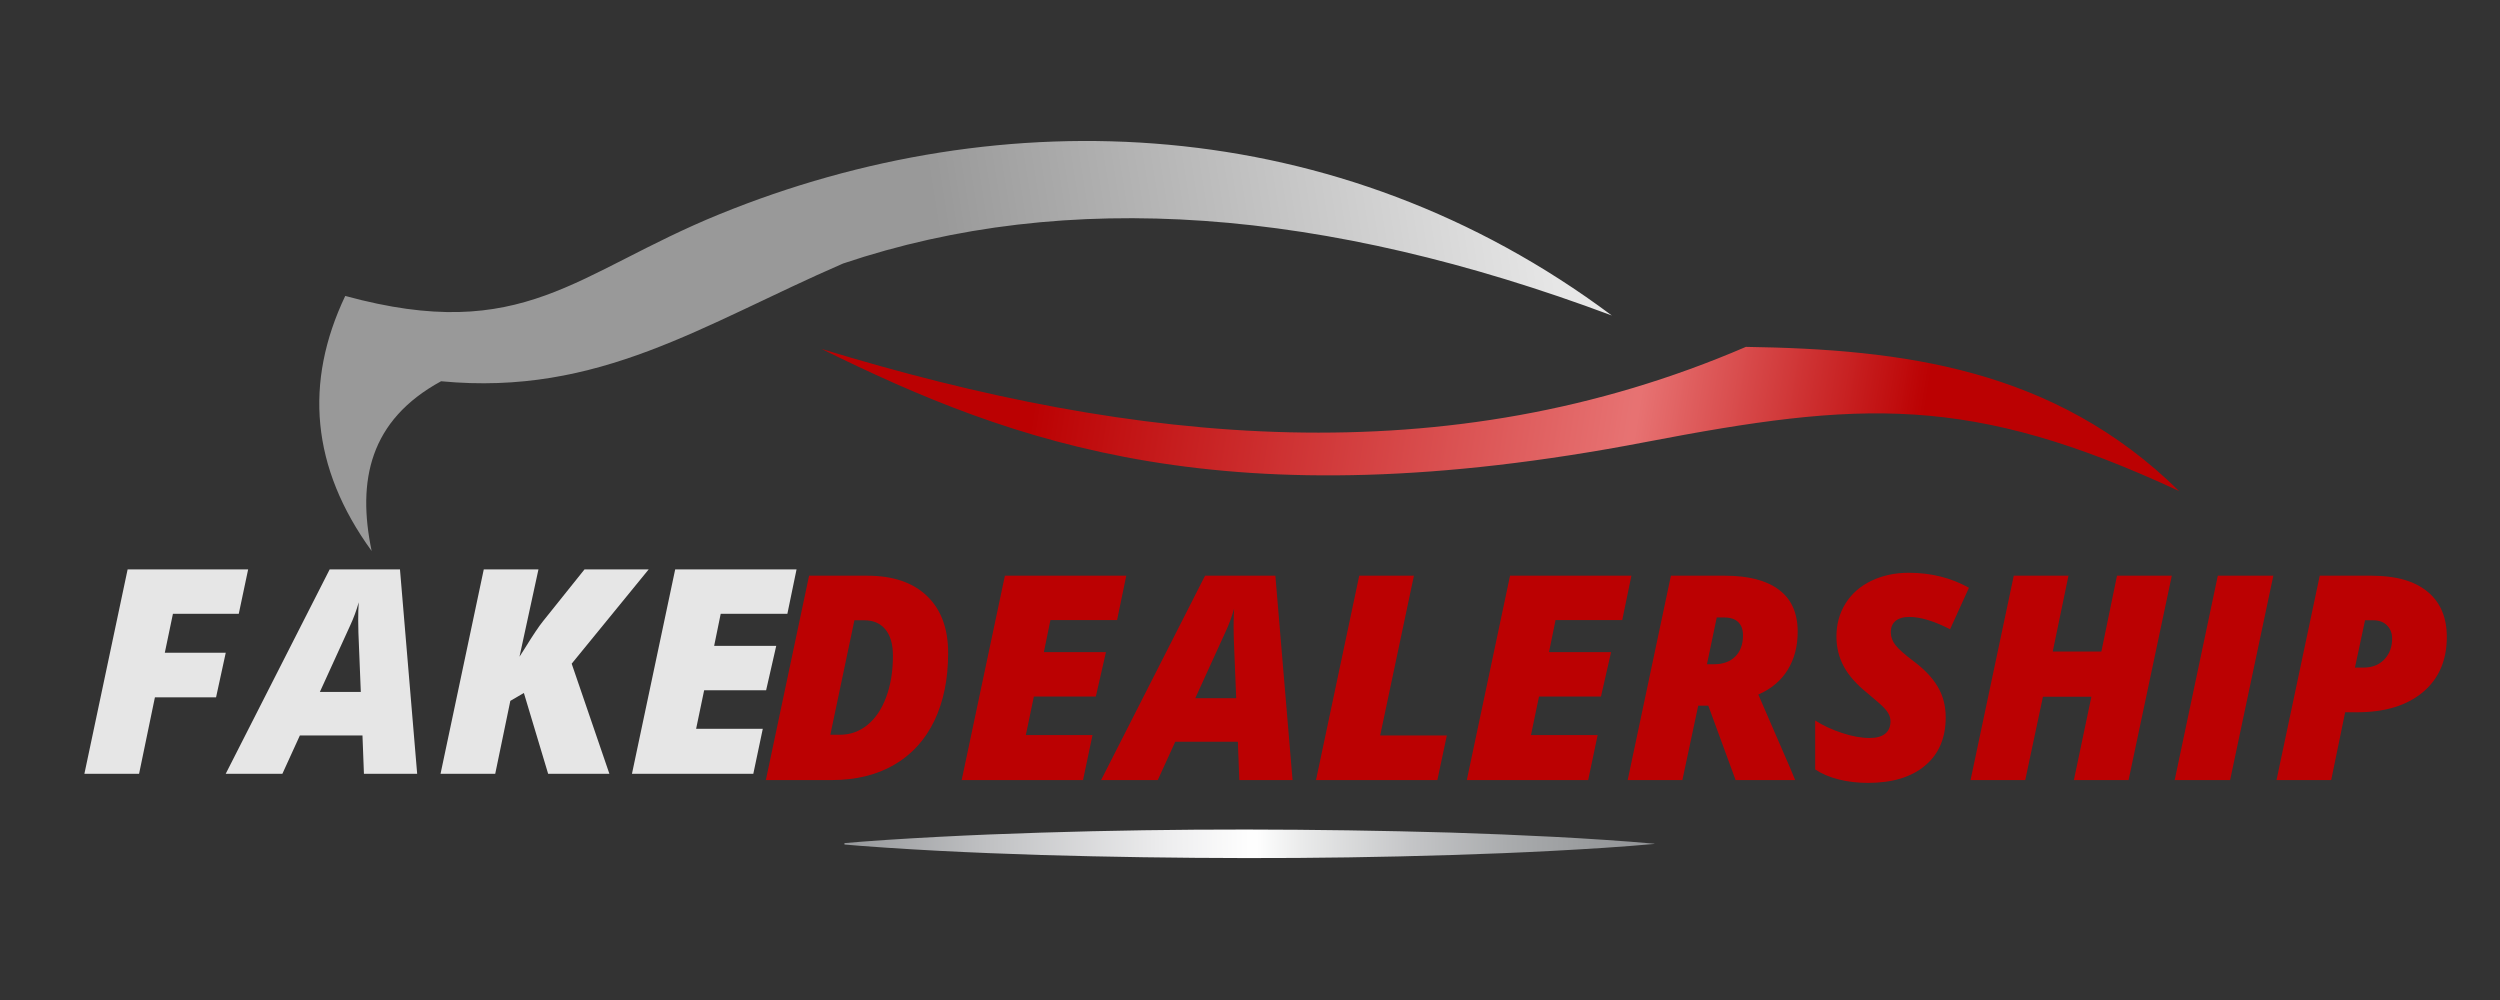<svg xmlns="http://www.w3.org/2000/svg" xmlns:xlink="http://www.w3.org/1999/xlink" width="500" zoomAndPan="magnify" viewBox="0 0 375 150" height="200" preserveAspectRatio="xMidYMid meet" version="1.0"><rect x="0" y="0" width="375" height="150" fill="#333333" stroke="none"/><defs><g/><clipPath id="e2c97b532b"><path d="M 123 52 L 326.883 52 L 326.883 74 L 123 74 Z M 123 52 " clip-rule="nonzero"/></clipPath><clipPath id="0e99a39514"><path d="M 123.227 52.336 C 170.465 66.777 217.004 71.359 261.883 52.031 C 285.324 52.383 308.129 55.219 326.871 73.664 C 295.48 59.043 279.008 60.137 246.855 66.305 C 184.008 78.383 152.059 66.562 123.227 52.336 Z M 123.227 52.336 " clip-rule="evenodd"/></clipPath><linearGradient x1="6788.545" gradientTransform="matrix(0.011, 0, 0, 0.011, 47.892, 21.148)" y1="2270.329" x2="24848.521" gradientUnits="userSpaceOnUse" y2="5150.699" id="e729d6c0b5"><stop stop-opacity="1" stop-color="rgb(73.299%, 0.4%, 0.8%)" offset="0"/><stop stop-opacity="1" stop-color="rgb(73.299%, 0.4%, 0.8%)" offset="0.02"/><stop stop-opacity="1" stop-color="rgb(73.299%, 0.4%, 0.8%)" offset="0.125"/><stop stop-opacity="1" stop-color="rgb(73.299%, 0.4%, 0.8%)" offset="0.156"/><stop stop-opacity="1" stop-color="rgb(73.346%, 0.523%, 0.922%)" offset="0.172"/><stop stop-opacity="1" stop-color="rgb(73.546%, 1.038%, 1.431%)" offset="0.176"/><stop stop-opacity="1" stop-color="rgb(73.698%, 1.43%, 1.82%)" offset="0.18"/><stop stop-opacity="1" stop-color="rgb(73.849%, 1.82%, 2.208%)" offset="0.184"/><stop stop-opacity="1" stop-color="rgb(74.001%, 2.213%, 2.597%)" offset="0.188"/><stop stop-opacity="1" stop-color="rgb(74.152%, 2.605%, 2.985%)" offset="0.191"/><stop stop-opacity="1" stop-color="rgb(74.304%, 2.997%, 3.374%)" offset="0.195"/><stop stop-opacity="1" stop-color="rgb(74.455%, 3.387%, 3.761%)" offset="0.199"/><stop stop-opacity="1" stop-color="rgb(74.608%, 3.78%, 4.149%)" offset="0.203"/><stop stop-opacity="1" stop-color="rgb(74.759%, 4.17%, 4.536%)" offset="0.207"/><stop stop-opacity="1" stop-color="rgb(74.91%, 4.562%, 4.926%)" offset="0.211"/><stop stop-opacity="1" stop-color="rgb(75.061%, 4.955%, 5.313%)" offset="0.215"/><stop stop-opacity="1" stop-color="rgb(75.214%, 5.347%, 5.702%)" offset="0.219"/><stop stop-opacity="1" stop-color="rgb(75.365%, 5.737%, 6.09%)" offset="0.223"/><stop stop-opacity="1" stop-color="rgb(75.517%, 6.129%, 6.477%)" offset="0.227"/><stop stop-opacity="1" stop-color="rgb(75.668%, 6.52%, 6.865%)" offset="0.23"/><stop stop-opacity="1" stop-color="rgb(75.819%, 6.912%, 7.254%)" offset="0.234"/><stop stop-opacity="1" stop-color="rgb(75.97%, 7.304%, 7.642%)" offset="0.238"/><stop stop-opacity="1" stop-color="rgb(76.123%, 7.697%, 8.031%)" offset="0.242"/><stop stop-opacity="1" stop-color="rgb(76.274%, 8.087%, 8.418%)" offset="0.246"/><stop stop-opacity="1" stop-color="rgb(76.427%, 8.479%, 8.807%)" offset="0.25"/><stop stop-opacity="1" stop-color="rgb(76.578%, 8.87%, 9.195%)" offset="0.254"/><stop stop-opacity="1" stop-color="rgb(76.729%, 9.262%, 9.583%)" offset="0.258"/><stop stop-opacity="1" stop-color="rgb(76.88%, 9.653%, 9.97%)" offset="0.262"/><stop stop-opacity="1" stop-color="rgb(77.032%, 10.045%, 10.359%)" offset="0.266"/><stop stop-opacity="1" stop-color="rgb(77.184%, 10.437%, 10.747%)" offset="0.27"/><stop stop-opacity="1" stop-color="rgb(77.336%, 10.829%, 11.136%)" offset="0.273"/><stop stop-opacity="1" stop-color="rgb(77.487%, 11.22%, 11.523%)" offset="0.277"/><stop stop-opacity="1" stop-color="rgb(77.638%, 11.612%, 11.911%)" offset="0.281"/><stop stop-opacity="1" stop-color="rgb(77.789%, 12.003%, 12.299%)" offset="0.285"/><stop stop-opacity="1" stop-color="rgb(77.942%, 12.395%, 12.688%)" offset="0.289"/><stop stop-opacity="1" stop-color="rgb(78.093%, 12.787%, 13.075%)" offset="0.293"/><stop stop-opacity="1" stop-color="rgb(78.246%, 13.179%, 13.464%)" offset="0.297"/><stop stop-opacity="1" stop-color="rgb(78.397%, 13.57%, 13.852%)" offset="0.301"/><stop stop-opacity="1" stop-color="rgb(78.548%, 13.962%, 14.241%)" offset="0.305"/><stop stop-opacity="1" stop-color="rgb(78.699%, 14.352%, 14.629%)" offset="0.309"/><stop stop-opacity="1" stop-color="rgb(78.851%, 14.745%, 15.016%)" offset="0.312"/><stop stop-opacity="1" stop-color="rgb(79.002%, 15.137%, 15.404%)" offset="0.316"/><stop stop-opacity="1" stop-color="rgb(79.155%, 15.529%, 15.793%)" offset="0.32"/><stop stop-opacity="1" stop-color="rgb(79.306%, 15.919%, 16.18%)" offset="0.324"/><stop stop-opacity="1" stop-color="rgb(79.457%, 16.312%, 16.57%)" offset="0.328"/><stop stop-opacity="1" stop-color="rgb(79.608%, 16.702%, 16.957%)" offset="0.332"/><stop stop-opacity="1" stop-color="rgb(79.761%, 17.094%, 17.346%)" offset="0.336"/><stop stop-opacity="1" stop-color="rgb(79.912%, 17.487%, 17.734%)" offset="0.34"/><stop stop-opacity="1" stop-color="rgb(80.064%, 17.879%, 18.121%)" offset="0.344"/><stop stop-opacity="1" stop-color="rgb(80.215%, 18.269%, 18.509%)" offset="0.348"/><stop stop-opacity="1" stop-color="rgb(80.367%, 18.661%, 18.898%)" offset="0.352"/><stop stop-opacity="1" stop-color="rgb(80.518%, 19.052%, 19.286%)" offset="0.355"/><stop stop-opacity="1" stop-color="rgb(80.67%, 19.444%, 19.675%)" offset="0.359"/><stop stop-opacity="1" stop-color="rgb(80.821%, 19.836%, 20.062%)" offset="0.363"/><stop stop-opacity="1" stop-color="rgb(80.974%, 20.229%, 20.45%)" offset="0.367"/><stop stop-opacity="1" stop-color="rgb(81.125%, 20.619%, 20.837%)" offset="0.371"/><stop stop-opacity="1" stop-color="rgb(81.276%, 21.011%, 21.227%)" offset="0.375"/><stop stop-opacity="1" stop-color="rgb(81.427%, 21.402%, 21.614%)" offset="0.379"/><stop stop-opacity="1" stop-color="rgb(81.58%, 21.794%, 22.003%)" offset="0.383"/><stop stop-opacity="1" stop-color="rgb(81.731%, 22.186%, 22.391%)" offset="0.387"/><stop stop-opacity="1" stop-color="rgb(81.883%, 22.578%, 22.78%)" offset="0.391"/><stop stop-opacity="1" stop-color="rgb(82.034%, 22.969%, 23.167%)" offset="0.395"/><stop stop-opacity="1" stop-color="rgb(82.185%, 23.361%, 23.555%)" offset="0.398"/><stop stop-opacity="1" stop-color="rgb(82.336%, 23.752%, 23.943%)" offset="0.402"/><stop stop-opacity="1" stop-color="rgb(82.489%, 24.144%, 24.332%)" offset="0.406"/><stop stop-opacity="1" stop-color="rgb(82.64%, 24.536%, 24.719%)" offset="0.41"/><stop stop-opacity="1" stop-color="rgb(82.793%, 24.928%, 25.108%)" offset="0.414"/><stop stop-opacity="1" stop-color="rgb(82.944%, 25.319%, 25.496%)" offset="0.418"/><stop stop-opacity="1" stop-color="rgb(83.095%, 25.711%, 25.885%)" offset="0.422"/><stop stop-opacity="1" stop-color="rgb(83.246%, 26.102%, 26.273%)" offset="0.426"/><stop stop-opacity="1" stop-color="rgb(83.398%, 26.494%, 26.66%)" offset="0.43"/><stop stop-opacity="1" stop-color="rgb(83.549%, 26.884%, 27.048%)" offset="0.434"/><stop stop-opacity="1" stop-color="rgb(83.702%, 27.277%, 27.437%)" offset="0.438"/><stop stop-opacity="1" stop-color="rgb(83.853%, 27.669%, 27.824%)" offset="0.441"/><stop stop-opacity="1" stop-color="rgb(84.004%, 28.061%, 28.214%)" offset="0.445"/><stop stop-opacity="1" stop-color="rgb(84.155%, 28.452%, 28.601%)" offset="0.449"/><stop stop-opacity="1" stop-color="rgb(84.308%, 28.844%, 28.989%)" offset="0.453"/><stop stop-opacity="1" stop-color="rgb(84.459%, 29.234%, 29.376%)" offset="0.457"/><stop stop-opacity="1" stop-color="rgb(84.612%, 29.626%, 29.765%)" offset="0.461"/><stop stop-opacity="1" stop-color="rgb(84.763%, 30.019%, 30.153%)" offset="0.465"/><stop stop-opacity="1" stop-color="rgb(84.914%, 30.411%, 30.542%)" offset="0.469"/><stop stop-opacity="1" stop-color="rgb(85.065%, 30.801%, 30.93%)" offset="0.473"/><stop stop-opacity="1" stop-color="rgb(85.217%, 31.194%, 31.319%)" offset="0.477"/><stop stop-opacity="1" stop-color="rgb(85.368%, 31.584%, 31.706%)" offset="0.48"/><stop stop-opacity="1" stop-color="rgb(85.521%, 31.976%, 32.094%)" offset="0.484"/><stop stop-opacity="1" stop-color="rgb(85.672%, 32.368%, 32.481%)" offset="0.488"/><stop stop-opacity="1" stop-color="rgb(85.823%, 32.761%, 32.87%)" offset="0.492"/><stop stop-opacity="1" stop-color="rgb(85.974%, 33.151%, 33.258%)" offset="0.496"/><stop stop-opacity="1" stop-color="rgb(86.127%, 33.543%, 33.647%)" offset="0.5"/><stop stop-opacity="1" stop-color="rgb(86.278%, 33.934%, 34.035%)" offset="0.504"/><stop stop-opacity="1" stop-color="rgb(86.43%, 34.326%, 34.424%)" offset="0.508"/><stop stop-opacity="1" stop-color="rgb(86.581%, 34.718%, 34.811%)" offset="0.512"/><stop stop-opacity="1" stop-color="rgb(86.732%, 35.11%, 35.199%)" offset="0.516"/><stop stop-opacity="1" stop-color="rgb(86.884%, 35.501%, 35.587%)" offset="0.52"/><stop stop-opacity="1" stop-color="rgb(87.036%, 35.893%, 35.976%)" offset="0.523"/><stop stop-opacity="1" stop-color="rgb(87.187%, 36.284%, 36.363%)" offset="0.527"/><stop stop-opacity="1" stop-color="rgb(87.34%, 36.676%, 36.752%)" offset="0.531"/><stop stop-opacity="1" stop-color="rgb(87.491%, 37.068%, 37.14%)" offset="0.535"/><stop stop-opacity="1" stop-color="rgb(87.642%, 37.46%, 37.527%)" offset="0.539"/><stop stop-opacity="1" stop-color="rgb(87.793%, 37.851%, 37.915%)" offset="0.543"/><stop stop-opacity="1" stop-color="rgb(87.946%, 38.243%, 38.304%)" offset="0.547"/><stop stop-opacity="1" stop-color="rgb(88.097%, 38.634%, 38.692%)" offset="0.551"/><stop stop-opacity="1" stop-color="rgb(88.249%, 39.026%, 39.081%)" offset="0.555"/><stop stop-opacity="1" stop-color="rgb(88.4%, 39.418%, 39.468%)" offset="0.559"/><stop stop-opacity="1" stop-color="rgb(88.551%, 39.81%, 39.857%)" offset="0.562"/><stop stop-opacity="1" stop-color="rgb(88.702%, 40.201%, 40.245%)" offset="0.566"/><stop stop-opacity="1" stop-color="rgb(88.855%, 40.593%, 40.633%)" offset="0.57"/><stop stop-opacity="1" stop-color="rgb(89.006%, 40.984%, 41.02%)" offset="0.574"/><stop stop-opacity="1" stop-color="rgb(89.159%, 41.376%, 41.409%)" offset="0.578"/><stop stop-opacity="1" stop-color="rgb(89.31%, 41.768%, 41.797%)" offset="0.582"/><stop stop-opacity="1" stop-color="rgb(89.461%, 42.16%, 42.186%)" offset="0.586"/><stop stop-opacity="1" stop-color="rgb(89.612%, 42.551%, 42.574%)" offset="0.59"/><stop stop-opacity="1" stop-color="rgb(89.764%, 42.943%, 42.961%)" offset="0.594"/><stop stop-opacity="1" stop-color="rgb(89.915%, 43.333%, 43.349%)" offset="0.598"/><stop stop-opacity="1" stop-color="rgb(90.068%, 43.726%, 43.738%)" offset="0.602"/><stop stop-opacity="1" stop-color="rgb(90.219%, 44.116%, 44.125%)" offset="0.605"/><stop stop-opacity="1" stop-color="rgb(90.37%, 44.508%, 44.514%)" offset="0.609"/><stop stop-opacity="1" stop-color="rgb(90.405%, 44.6%, 44.604%)" offset="0.613"/><stop stop-opacity="1" stop-color="rgb(90.442%, 44.693%, 44.696%)" offset="0.617"/><stop stop-opacity="1" stop-color="rgb(90.123%, 43.867%, 43.878%)" offset="0.621"/><stop stop-opacity="1" stop-color="rgb(89.804%, 43.044%, 43.062%)" offset="0.625"/><stop stop-opacity="1" stop-color="rgb(89.484%, 42.218%, 42.244%)" offset="0.629"/><stop stop-opacity="1" stop-color="rgb(89.165%, 41.394%, 41.428%)" offset="0.633"/><stop stop-opacity="1" stop-color="rgb(88.846%, 40.569%, 40.61%)" offset="0.637"/><stop stop-opacity="1" stop-color="rgb(88.527%, 39.745%, 39.793%)" offset="0.641"/><stop stop-opacity="1" stop-color="rgb(88.208%, 38.919%, 38.976%)" offset="0.645"/><stop stop-opacity="1" stop-color="rgb(87.889%, 38.095%, 38.159%)" offset="0.648"/><stop stop-opacity="1" stop-color="rgb(87.569%, 37.271%, 37.341%)" offset="0.652"/><stop stop-opacity="1" stop-color="rgb(87.25%, 36.447%, 36.523%)" offset="0.656"/><stop stop-opacity="1" stop-color="rgb(86.931%, 35.622%, 35.706%)" offset="0.66"/><stop stop-opacity="1" stop-color="rgb(86.612%, 34.798%, 34.889%)" offset="0.664"/><stop stop-opacity="1" stop-color="rgb(86.293%, 33.972%, 34.071%)" offset="0.668"/><stop stop-opacity="1" stop-color="rgb(85.974%, 33.148%, 33.255%)" offset="0.672"/><stop stop-opacity="1" stop-color="rgb(85.655%, 32.323%, 32.437%)" offset="0.676"/><stop stop-opacity="1" stop-color="rgb(85.336%, 31.499%, 31.621%)" offset="0.68"/><stop stop-opacity="1" stop-color="rgb(85.016%, 30.673%, 30.803%)" offset="0.684"/><stop stop-opacity="1" stop-color="rgb(84.697%, 29.849%, 29.987%)" offset="0.688"/><stop stop-opacity="1" stop-color="rgb(84.378%, 29.024%, 29.169%)" offset="0.691"/><stop stop-opacity="1" stop-color="rgb(84.059%, 28.2%, 28.352%)" offset="0.695"/><stop stop-opacity="1" stop-color="rgb(83.74%, 27.376%, 27.534%)" offset="0.699"/><stop stop-opacity="1" stop-color="rgb(83.421%, 26.552%, 26.717%)" offset="0.703"/><stop stop-opacity="1" stop-color="rgb(83.101%, 25.726%, 25.899%)" offset="0.707"/><stop stop-opacity="1" stop-color="rgb(82.782%, 24.902%, 25.082%)" offset="0.711"/><stop stop-opacity="1" stop-color="rgb(82.463%, 24.077%, 24.265%)" offset="0.715"/><stop stop-opacity="1" stop-color="rgb(82.144%, 23.253%, 23.448%)" offset="0.719"/><stop stop-opacity="1" stop-color="rgb(81.825%, 22.427%, 22.63%)" offset="0.723"/><stop stop-opacity="1" stop-color="rgb(81.506%, 21.603%, 21.814%)" offset="0.727"/><stop stop-opacity="1" stop-color="rgb(81.186%, 20.778%, 20.996%)" offset="0.73"/><stop stop-opacity="1" stop-color="rgb(80.867%, 19.954%, 20.18%)" offset="0.734"/><stop stop-opacity="1" stop-color="rgb(80.548%, 19.128%, 19.362%)" offset="0.738"/><stop stop-opacity="1" stop-color="rgb(80.229%, 18.304%, 18.546%)" offset="0.742"/><stop stop-opacity="1" stop-color="rgb(79.91%, 17.48%, 17.728%)" offset="0.746"/><stop stop-opacity="1" stop-color="rgb(79.591%, 16.656%, 16.91%)" offset="0.75"/><stop stop-opacity="1" stop-color="rgb(79.271%, 15.831%, 16.092%)" offset="0.754"/><stop stop-opacity="1" stop-color="rgb(78.952%, 15.007%, 15.276%)" offset="0.758"/><stop stop-opacity="1" stop-color="rgb(78.633%, 14.182%, 14.458%)" offset="0.762"/><stop stop-opacity="1" stop-color="rgb(78.314%, 13.358%, 13.641%)" offset="0.766"/><stop stop-opacity="1" stop-color="rgb(77.995%, 12.532%, 12.823%)" offset="0.77"/><stop stop-opacity="1" stop-color="rgb(77.676%, 11.708%, 12.007%)" offset="0.773"/><stop stop-opacity="1" stop-color="rgb(77.356%, 10.883%, 11.189%)" offset="0.777"/><stop stop-opacity="1" stop-color="rgb(77.037%, 10.059%, 10.373%)" offset="0.781"/><stop stop-opacity="1" stop-color="rgb(76.718%, 9.233%, 9.555%)" offset="0.785"/><stop stop-opacity="1" stop-color="rgb(76.399%, 8.409%, 8.739%)" offset="0.789"/><stop stop-opacity="1" stop-color="rgb(76.08%, 7.585%, 7.921%)" offset="0.793"/><stop stop-opacity="1" stop-color="rgb(75.761%, 6.761%, 7.103%)" offset="0.797"/><stop stop-opacity="1" stop-color="rgb(75.443%, 5.936%, 6.285%)" offset="0.801"/><stop stop-opacity="1" stop-color="rgb(75.124%, 5.112%, 5.469%)" offset="0.805"/><stop stop-opacity="1" stop-color="rgb(74.803%, 4.286%, 4.651%)" offset="0.809"/><stop stop-opacity="1" stop-color="rgb(74.484%, 3.462%, 3.835%)" offset="0.812"/><stop stop-opacity="1" stop-color="rgb(74.165%, 2.637%, 3.017%)" offset="0.816"/><stop stop-opacity="1" stop-color="rgb(73.846%, 1.813%, 2.2%)" offset="0.82"/><stop stop-opacity="1" stop-color="rgb(73.572%, 1.106%, 1.5%)" offset="0.824"/><stop stop-opacity="1" stop-color="rgb(73.299%, 0.4%, 0.8%)" offset="0.828"/><stop stop-opacity="1" stop-color="rgb(73.299%, 0.4%, 0.8%)" offset="0.844"/><stop stop-opacity="1" stop-color="rgb(73.299%, 0.4%, 0.8%)" offset="0.875"/><stop stop-opacity="1" stop-color="rgb(73.299%, 0.4%, 0.8%)" offset="0.98"/><stop stop-opacity="1" stop-color="rgb(73.299%, 0.4%, 0.8%)" offset="1"/></linearGradient><clipPath id="fa404281a7"><path d="M 47.883 21.148 L 242 21.148 L 242 82.648 L 47.883 82.648 Z M 47.883 21.148 " clip-rule="nonzero"/></clipPath><clipPath id="02de6c857d"><path d="M 241.781 47.328 C 198.723 31.211 160.129 28.184 126.461 39.527 C 105.383 48.668 89.887 59.449 66.16 57.188 C 55.445 63.027 53.547 72.09 55.746 82.648 C 46.637 70.098 45.637 57.332 51.785 44.391 C 78.598 51.707 86.262 40.957 107.953 32.121 C 150.352 14.844 200.617 16.578 241.781 47.328 Z M 241.781 47.328 " clip-rule="evenodd"/></clipPath><linearGradient x1="-211.349" gradientTransform="matrix(0.011, 0, 0, 0.011, 47.892, 21.148)" y1="4160.41" x2="17487.4" gradientUnits="userSpaceOnUse" y2="1303.393" id="97133e27e3"><stop stop-opacity="1" stop-color="rgb(59.999%, 59.999%, 59.999%)" offset="0"/><stop stop-opacity="1" stop-color="rgb(59.999%, 59.999%, 59.999%)" offset="0.049"/><stop stop-opacity="1" stop-color="rgb(59.999%, 59.999%, 59.999%)" offset="0.5"/><stop stop-opacity="1" stop-color="rgb(60.196%, 60.196%, 60.196%)" offset="0.504"/><stop stop-opacity="1" stop-color="rgb(60.393%, 60.393%, 60.393%)" offset="0.508"/><stop stop-opacity="1" stop-color="rgb(60.649%, 60.649%, 60.649%)" offset="0.512"/><stop stop-opacity="1" stop-color="rgb(60.907%, 60.907%, 60.907%)" offset="0.516"/><stop stop-opacity="1" stop-color="rgb(61.165%, 61.165%, 61.165%)" offset="0.52"/><stop stop-opacity="1" stop-color="rgb(61.423%, 61.423%, 61.423%)" offset="0.523"/><stop stop-opacity="1" stop-color="rgb(61.679%, 61.679%, 61.679%)" offset="0.527"/><stop stop-opacity="1" stop-color="rgb(61.937%, 61.937%, 61.937%)" offset="0.531"/><stop stop-opacity="1" stop-color="rgb(62.195%, 62.195%, 62.195%)" offset="0.535"/><stop stop-opacity="1" stop-color="rgb(62.453%, 62.453%, 62.453%)" offset="0.539"/><stop stop-opacity="1" stop-color="rgb(62.709%, 62.709%, 62.709%)" offset="0.543"/><stop stop-opacity="1" stop-color="rgb(62.967%, 62.967%, 62.967%)" offset="0.547"/><stop stop-opacity="1" stop-color="rgb(63.225%, 63.225%, 63.225%)" offset="0.551"/><stop stop-opacity="1" stop-color="rgb(63.483%, 63.483%, 63.483%)" offset="0.555"/><stop stop-opacity="1" stop-color="rgb(63.739%, 63.739%, 63.739%)" offset="0.559"/><stop stop-opacity="1" stop-color="rgb(63.997%, 63.997%, 63.997%)" offset="0.562"/><stop stop-opacity="1" stop-color="rgb(64.255%, 64.255%, 64.255%)" offset="0.566"/><stop stop-opacity="1" stop-color="rgb(64.513%, 64.513%, 64.513%)" offset="0.57"/><stop stop-opacity="1" stop-color="rgb(64.769%, 64.769%, 64.769%)" offset="0.574"/><stop stop-opacity="1" stop-color="rgb(65.027%, 65.027%, 65.027%)" offset="0.578"/><stop stop-opacity="1" stop-color="rgb(65.285%, 65.285%, 65.285%)" offset="0.582"/><stop stop-opacity="1" stop-color="rgb(65.543%, 65.543%, 65.543%)" offset="0.586"/><stop stop-opacity="1" stop-color="rgb(65.799%, 65.799%, 65.799%)" offset="0.59"/><stop stop-opacity="1" stop-color="rgb(66.057%, 66.057%, 66.057%)" offset="0.594"/><stop stop-opacity="1" stop-color="rgb(66.315%, 66.315%, 66.315%)" offset="0.598"/><stop stop-opacity="1" stop-color="rgb(66.573%, 66.573%, 66.573%)" offset="0.602"/><stop stop-opacity="1" stop-color="rgb(66.829%, 66.829%, 66.829%)" offset="0.605"/><stop stop-opacity="1" stop-color="rgb(67.087%, 67.087%, 67.087%)" offset="0.609"/><stop stop-opacity="1" stop-color="rgb(67.345%, 67.345%, 67.345%)" offset="0.613"/><stop stop-opacity="1" stop-color="rgb(67.603%, 67.603%, 67.603%)" offset="0.617"/><stop stop-opacity="1" stop-color="rgb(67.859%, 67.859%, 67.859%)" offset="0.621"/><stop stop-opacity="1" stop-color="rgb(68.117%, 68.117%, 68.117%)" offset="0.625"/><stop stop-opacity="1" stop-color="rgb(68.375%, 68.375%, 68.375%)" offset="0.629"/><stop stop-opacity="1" stop-color="rgb(68.633%, 68.633%, 68.633%)" offset="0.633"/><stop stop-opacity="1" stop-color="rgb(68.889%, 68.889%, 68.889%)" offset="0.637"/><stop stop-opacity="1" stop-color="rgb(69.147%, 69.147%, 69.147%)" offset="0.641"/><stop stop-opacity="1" stop-color="rgb(69.405%, 69.405%, 69.405%)" offset="0.645"/><stop stop-opacity="1" stop-color="rgb(69.662%, 69.662%, 69.662%)" offset="0.648"/><stop stop-opacity="1" stop-color="rgb(69.919%, 69.919%, 69.919%)" offset="0.652"/><stop stop-opacity="1" stop-color="rgb(70.177%, 70.177%, 70.177%)" offset="0.656"/><stop stop-opacity="1" stop-color="rgb(70.435%, 70.435%, 70.435%)" offset="0.66"/><stop stop-opacity="1" stop-color="rgb(70.692%, 70.692%, 70.692%)" offset="0.664"/><stop stop-opacity="1" stop-color="rgb(70.949%, 70.949%, 70.949%)" offset="0.668"/><stop stop-opacity="1" stop-color="rgb(71.207%, 71.207%, 71.207%)" offset="0.672"/><stop stop-opacity="1" stop-color="rgb(71.465%, 71.465%, 71.465%)" offset="0.676"/><stop stop-opacity="1" stop-color="rgb(71.722%, 71.722%, 71.722%)" offset="0.68"/><stop stop-opacity="1" stop-color="rgb(71.979%, 71.979%, 71.979%)" offset="0.684"/><stop stop-opacity="1" stop-color="rgb(72.237%, 72.237%, 72.237%)" offset="0.688"/><stop stop-opacity="1" stop-color="rgb(72.495%, 72.495%, 72.495%)" offset="0.691"/><stop stop-opacity="1" stop-color="rgb(72.752%, 72.752%, 72.752%)" offset="0.695"/><stop stop-opacity="1" stop-color="rgb(73.009%, 73.009%, 73.009%)" offset="0.699"/><stop stop-opacity="1" stop-color="rgb(73.267%, 73.267%, 73.267%)" offset="0.703"/><stop stop-opacity="1" stop-color="rgb(73.524%, 73.524%, 73.524%)" offset="0.707"/><stop stop-opacity="1" stop-color="rgb(73.782%, 73.782%, 73.782%)" offset="0.711"/><stop stop-opacity="1" stop-color="rgb(74.039%, 74.039%, 74.039%)" offset="0.715"/><stop stop-opacity="1" stop-color="rgb(74.297%, 74.297%, 74.297%)" offset="0.719"/><stop stop-opacity="1" stop-color="rgb(74.554%, 74.554%, 74.554%)" offset="0.723"/><stop stop-opacity="1" stop-color="rgb(74.812%, 74.812%, 74.812%)" offset="0.727"/><stop stop-opacity="1" stop-color="rgb(75.069%, 75.069%, 75.069%)" offset="0.73"/><stop stop-opacity="1" stop-color="rgb(75.327%, 75.327%, 75.327%)" offset="0.734"/><stop stop-opacity="1" stop-color="rgb(75.584%, 75.584%, 75.584%)" offset="0.738"/><stop stop-opacity="1" stop-color="rgb(75.842%, 75.842%, 75.842%)" offset="0.742"/><stop stop-opacity="1" stop-color="rgb(76.099%, 76.099%, 76.099%)" offset="0.746"/><stop stop-opacity="1" stop-color="rgb(76.357%, 76.357%, 76.357%)" offset="0.75"/><stop stop-opacity="1" stop-color="rgb(76.614%, 76.614%, 76.614%)" offset="0.754"/><stop stop-opacity="1" stop-color="rgb(76.872%, 76.872%, 76.872%)" offset="0.758"/><stop stop-opacity="1" stop-color="rgb(77.129%, 77.129%, 77.129%)" offset="0.762"/><stop stop-opacity="1" stop-color="rgb(77.386%, 77.386%, 77.386%)" offset="0.766"/><stop stop-opacity="1" stop-color="rgb(77.644%, 77.644%, 77.644%)" offset="0.77"/><stop stop-opacity="1" stop-color="rgb(77.902%, 77.902%, 77.902%)" offset="0.773"/><stop stop-opacity="1" stop-color="rgb(78.159%, 78.159%, 78.159%)" offset="0.777"/><stop stop-opacity="1" stop-color="rgb(78.416%, 78.416%, 78.416%)" offset="0.781"/><stop stop-opacity="1" stop-color="rgb(78.674%, 78.674%, 78.674%)" offset="0.785"/><stop stop-opacity="1" stop-color="rgb(78.932%, 78.932%, 78.932%)" offset="0.789"/><stop stop-opacity="1" stop-color="rgb(79.19%, 79.19%, 79.19%)" offset="0.793"/><stop stop-opacity="1" stop-color="rgb(79.448%, 79.448%, 79.448%)" offset="0.797"/><stop stop-opacity="1" stop-color="rgb(79.704%, 79.704%, 79.704%)" offset="0.801"/><stop stop-opacity="1" stop-color="rgb(79.962%, 79.962%, 79.962%)" offset="0.805"/><stop stop-opacity="1" stop-color="rgb(80.22%, 80.22%, 80.22%)" offset="0.809"/><stop stop-opacity="1" stop-color="rgb(80.478%, 80.478%, 80.478%)" offset="0.812"/><stop stop-opacity="1" stop-color="rgb(80.734%, 80.734%, 80.734%)" offset="0.816"/><stop stop-opacity="1" stop-color="rgb(80.992%, 80.992%, 80.992%)" offset="0.82"/><stop stop-opacity="1" stop-color="rgb(81.25%, 81.25%, 81.25%)" offset="0.824"/><stop stop-opacity="1" stop-color="rgb(81.508%, 81.508%, 81.508%)" offset="0.828"/><stop stop-opacity="1" stop-color="rgb(81.764%, 81.764%, 81.764%)" offset="0.832"/><stop stop-opacity="1" stop-color="rgb(82.022%, 82.022%, 82.022%)" offset="0.836"/><stop stop-opacity="1" stop-color="rgb(82.28%, 82.28%, 82.28%)" offset="0.84"/><stop stop-opacity="1" stop-color="rgb(82.538%, 82.538%, 82.538%)" offset="0.844"/><stop stop-opacity="1" stop-color="rgb(82.794%, 82.794%, 82.794%)" offset="0.848"/><stop stop-opacity="1" stop-color="rgb(83.052%, 83.052%, 83.052%)" offset="0.852"/><stop stop-opacity="1" stop-color="rgb(83.31%, 83.31%, 83.31%)" offset="0.855"/><stop stop-opacity="1" stop-color="rgb(83.568%, 83.568%, 83.568%)" offset="0.859"/><stop stop-opacity="1" stop-color="rgb(83.824%, 83.824%, 83.824%)" offset="0.863"/><stop stop-opacity="1" stop-color="rgb(84.082%, 84.082%, 84.082%)" offset="0.867"/><stop stop-opacity="1" stop-color="rgb(84.34%, 84.34%, 84.34%)" offset="0.871"/><stop stop-opacity="1" stop-color="rgb(84.598%, 84.598%, 84.598%)" offset="0.875"/><stop stop-opacity="1" stop-color="rgb(84.854%, 84.854%, 84.854%)" offset="0.879"/><stop stop-opacity="1" stop-color="rgb(85.112%, 85.112%, 85.112%)" offset="0.883"/><stop stop-opacity="1" stop-color="rgb(85.37%, 85.37%, 85.37%)" offset="0.887"/><stop stop-opacity="1" stop-color="rgb(85.628%, 85.628%, 85.628%)" offset="0.891"/><stop stop-opacity="1" stop-color="rgb(85.884%, 85.884%, 85.884%)" offset="0.895"/><stop stop-opacity="1" stop-color="rgb(86.142%, 86.142%, 86.142%)" offset="0.898"/><stop stop-opacity="1" stop-color="rgb(86.4%, 86.4%, 86.4%)" offset="0.902"/><stop stop-opacity="1" stop-color="rgb(86.658%, 86.658%, 86.658%)" offset="0.906"/><stop stop-opacity="1" stop-color="rgb(86.914%, 86.914%, 86.914%)" offset="0.91"/><stop stop-opacity="1" stop-color="rgb(87.172%, 87.172%, 87.172%)" offset="0.914"/><stop stop-opacity="1" stop-color="rgb(87.43%, 87.43%, 87.43%)" offset="0.918"/><stop stop-opacity="1" stop-color="rgb(87.688%, 87.688%, 87.688%)" offset="0.922"/><stop stop-opacity="1" stop-color="rgb(87.944%, 87.944%, 87.944%)" offset="0.926"/><stop stop-opacity="1" stop-color="rgb(88.202%, 88.202%, 88.202%)" offset="0.93"/><stop stop-opacity="1" stop-color="rgb(88.46%, 88.46%, 88.46%)" offset="0.934"/><stop stop-opacity="1" stop-color="rgb(88.718%, 88.718%, 88.718%)" offset="0.938"/><stop stop-opacity="1" stop-color="rgb(88.974%, 88.974%, 88.974%)" offset="0.941"/><stop stop-opacity="1" stop-color="rgb(89.232%, 89.232%, 89.232%)" offset="0.945"/><stop stop-opacity="1" stop-color="rgb(89.49%, 89.49%, 89.49%)" offset="0.949"/><stop stop-opacity="1" stop-color="rgb(89.748%, 89.748%, 89.748%)" offset="0.953"/><stop stop-opacity="1" stop-color="rgb(89.973%, 89.973%, 89.973%)" offset="0.957"/><stop stop-opacity="1" stop-color="rgb(90.199%, 90.199%, 90.199%)" offset="0.961"/><stop stop-opacity="1" stop-color="rgb(90.199%, 90.199%, 90.199%)" offset="0.969"/><stop stop-opacity="1" stop-color="rgb(90.199%, 90.199%, 90.199%)" offset="1"/></linearGradient><clipPath id="a4ee26cecd"><path d="M 126.668 124 L 248.168 124 L 248.168 129 L 126.668 129 Z M 126.668 124 " clip-rule="nonzero"/></clipPath><clipPath id="38f22fd486"><path d="M 125.402 126.574 C 127.965 126.344 130.523 126.145 133.086 125.977 C 135.648 125.809 138.211 125.66 140.773 125.527 C 145.895 125.258 151.016 125.051 156.137 124.895 C 166.383 124.574 176.633 124.422 186.879 124.43 C 197.125 124.441 207.367 124.594 217.613 124.887 C 222.734 125.047 227.859 125.258 232.984 125.52 C 235.543 125.656 238.105 125.801 240.668 125.977 C 243.227 126.148 245.789 126.34 248.348 126.574 C 245.789 126.805 243.227 127.004 240.668 127.172 C 238.105 127.34 235.543 127.488 232.984 127.625 C 227.859 127.895 222.734 128.102 217.613 128.254 C 207.367 128.574 197.125 128.727 186.879 128.711 C 176.633 128.699 166.383 128.547 156.137 128.25 C 151.016 128.086 145.895 127.887 140.773 127.621 C 138.211 127.48 135.648 127.34 133.086 127.164 C 130.523 126.992 127.965 126.805 125.402 126.574 Z M 125.402 126.574 " clip-rule="nonzero"/></clipPath><linearGradient x1="1445.657" gradientTransform="matrix(0.239, 0, 0, 0.238, -97.22, 67.163)" y1="249.64" x2="937.105" gradientUnits="userSpaceOnUse" y2="249.64" id="c41e982230"><stop stop-opacity="1" stop-color="rgb(57.643%, 58.444%, 59.636%)" offset="0"/><stop stop-opacity="1" stop-color="rgb(57.759%, 58.559%, 59.732%)" offset="0.008"/><stop stop-opacity="1" stop-color="rgb(57.991%, 58.791%, 59.926%)" offset="0.016"/><stop stop-opacity="1" stop-color="rgb(58.223%, 59.023%, 60.118%)" offset="0.023"/><stop stop-opacity="1" stop-color="rgb(58.455%, 59.254%, 60.312%)" offset="0.031"/><stop stop-opacity="1" stop-color="rgb(58.685%, 59.486%, 60.504%)" offset="0.039"/><stop stop-opacity="1" stop-color="rgb(58.917%, 59.717%, 60.698%)" offset="0.047"/><stop stop-opacity="1" stop-color="rgb(59.149%, 59.949%, 60.89%)" offset="0.055"/><stop stop-opacity="1" stop-color="rgb(59.381%, 60.181%, 61.084%)" offset="0.062"/><stop stop-opacity="1" stop-color="rgb(59.613%, 60.413%, 61.276%)" offset="0.07"/><stop stop-opacity="1" stop-color="rgb(59.843%, 60.645%, 61.47%)" offset="0.078"/><stop stop-opacity="1" stop-color="rgb(60.181%, 60.982%, 61.781%)" offset="0.082"/><stop stop-opacity="1" stop-color="rgb(60.403%, 61.203%, 61.996%)" offset="0.086"/><stop stop-opacity="1" stop-color="rgb(60.646%, 61.446%, 62.236%)" offset="0.09"/><stop stop-opacity="1" stop-color="rgb(60.889%, 61.69%, 62.476%)" offset="0.094"/><stop stop-opacity="1" stop-color="rgb(61.131%, 61.932%, 62.714%)" offset="0.098"/><stop stop-opacity="1" stop-color="rgb(61.375%, 62.175%, 62.953%)" offset="0.102"/><stop stop-opacity="1" stop-color="rgb(61.618%, 62.418%, 63.193%)" offset="0.105"/><stop stop-opacity="1" stop-color="rgb(61.862%, 62.662%, 63.432%)" offset="0.109"/><stop stop-opacity="1" stop-color="rgb(62.105%, 62.904%, 63.672%)" offset="0.113"/><stop stop-opacity="1" stop-color="rgb(62.349%, 63.148%, 63.911%)" offset="0.117"/><stop stop-opacity="1" stop-color="rgb(62.592%, 63.391%, 64.151%)" offset="0.121"/><stop stop-opacity="1" stop-color="rgb(62.834%, 63.635%, 64.391%)" offset="0.125"/><stop stop-opacity="1" stop-color="rgb(63.077%, 63.878%, 64.629%)" offset="0.129"/><stop stop-opacity="1" stop-color="rgb(63.321%, 64.122%, 64.868%)" offset="0.133"/><stop stop-opacity="1" stop-color="rgb(63.564%, 64.365%, 65.108%)" offset="0.137"/><stop stop-opacity="1" stop-color="rgb(63.808%, 64.607%, 65.347%)" offset="0.141"/><stop stop-opacity="1" stop-color="rgb(64.05%, 64.85%, 65.587%)" offset="0.145"/><stop stop-opacity="1" stop-color="rgb(64.294%, 65.094%, 65.826%)" offset="0.148"/><stop stop-opacity="1" stop-color="rgb(64.537%, 65.337%, 66.064%)" offset="0.152"/><stop stop-opacity="1" stop-color="rgb(64.781%, 65.581%, 66.304%)" offset="0.156"/><stop stop-opacity="1" stop-color="rgb(65.024%, 65.823%, 66.544%)" offset="0.16"/><stop stop-opacity="1" stop-color="rgb(65.266%, 66.068%, 66.783%)" offset="0.164"/><stop stop-opacity="1" stop-color="rgb(65.509%, 66.31%, 67.023%)" offset="0.168"/><stop stop-opacity="1" stop-color="rgb(65.753%, 66.553%, 67.262%)" offset="0.172"/><stop stop-opacity="1" stop-color="rgb(65.996%, 66.795%, 67.5%)" offset="0.176"/><stop stop-opacity="1" stop-color="rgb(66.24%, 67.039%, 67.74%)" offset="0.18"/><stop stop-opacity="1" stop-color="rgb(66.568%, 67.357%, 68.057%)" offset="0.184"/><stop stop-opacity="1" stop-color="rgb(66.898%, 67.676%, 68.375%)" offset="0.188"/><stop stop-opacity="1" stop-color="rgb(67.238%, 68.004%, 68.703%)" offset="0.191"/><stop stop-opacity="1" stop-color="rgb(67.58%, 68.332%, 69.031%)" offset="0.195"/><stop stop-opacity="1" stop-color="rgb(67.92%, 68.66%, 69.359%)" offset="0.199"/><stop stop-opacity="1" stop-color="rgb(68.262%, 68.988%, 69.687%)" offset="0.203"/><stop stop-opacity="1" stop-color="rgb(68.602%, 69.316%, 70.015%)" offset="0.207"/><stop stop-opacity="1" stop-color="rgb(68.944%, 69.644%, 70.345%)" offset="0.211"/><stop stop-opacity="1" stop-color="rgb(69.284%, 69.972%, 70.673%)" offset="0.215"/><stop stop-opacity="1" stop-color="rgb(69.626%, 70.3%, 71.001%)" offset="0.219"/><stop stop-opacity="1" stop-color="rgb(69.966%, 70.628%, 71.329%)" offset="0.223"/><stop stop-opacity="1" stop-color="rgb(70.308%, 70.956%, 71.657%)" offset="0.227"/><stop stop-opacity="1" stop-color="rgb(70.648%, 71.284%, 71.985%)" offset="0.23"/><stop stop-opacity="1" stop-color="rgb(70.99%, 71.613%, 72.313%)" offset="0.234"/><stop stop-opacity="1" stop-color="rgb(71.33%, 71.941%, 72.641%)" offset="0.238"/><stop stop-opacity="1" stop-color="rgb(71.672%, 72.269%, 72.969%)" offset="0.242"/><stop stop-opacity="1" stop-color="rgb(72.012%, 72.597%, 73.297%)" offset="0.246"/><stop stop-opacity="1" stop-color="rgb(72.354%, 72.925%, 73.625%)" offset="0.25"/><stop stop-opacity="1" stop-color="rgb(72.694%, 73.253%, 73.953%)" offset="0.254"/><stop stop-opacity="1" stop-color="rgb(73.036%, 73.581%, 74.281%)" offset="0.258"/><stop stop-opacity="1" stop-color="rgb(73.376%, 73.909%, 74.609%)" offset="0.262"/><stop stop-opacity="1" stop-color="rgb(73.718%, 74.237%, 74.937%)" offset="0.266"/><stop stop-opacity="1" stop-color="rgb(74.059%, 74.565%, 75.266%)" offset="0.27"/><stop stop-opacity="1" stop-color="rgb(74.399%, 74.893%, 75.594%)" offset="0.273"/><stop stop-opacity="1" stop-color="rgb(74.739%, 75.221%, 75.922%)" offset="0.277"/><stop stop-opacity="1" stop-color="rgb(75.081%, 75.549%, 76.25%)" offset="0.281"/><stop stop-opacity="1" stop-color="rgb(75.421%, 75.877%, 76.578%)" offset="0.285"/><stop stop-opacity="1" stop-color="rgb(75.763%, 76.207%, 76.906%)" offset="0.289"/><stop stop-opacity="1" stop-color="rgb(76.103%, 76.535%, 77.234%)" offset="0.293"/><stop stop-opacity="1" stop-color="rgb(76.445%, 76.863%, 77.562%)" offset="0.297"/><stop stop-opacity="1" stop-color="rgb(76.816%, 77.225%, 77.917%)" offset="0.301"/><stop stop-opacity="1" stop-color="rgb(77.188%, 77.588%, 78.273%)" offset="0.305"/><stop stop-opacity="1" stop-color="rgb(77.618%, 78.018%, 78.682%)" offset="0.309"/><stop stop-opacity="1" stop-color="rgb(78.049%, 78.448%, 79.092%)" offset="0.312"/><stop stop-opacity="1" stop-color="rgb(78.479%, 78.879%, 79.503%)" offset="0.316"/><stop stop-opacity="1" stop-color="rgb(78.909%, 79.309%, 79.913%)" offset="0.32"/><stop stop-opacity="1" stop-color="rgb(79.34%, 79.739%, 80.322%)" offset="0.324"/><stop stop-opacity="1" stop-color="rgb(79.771%, 80.171%, 80.733%)" offset="0.328"/><stop stop-opacity="1" stop-color="rgb(80.202%, 80.602%, 81.142%)" offset="0.332"/><stop stop-opacity="1" stop-color="rgb(80.632%, 81.032%, 81.552%)" offset="0.336"/><stop stop-opacity="1" stop-color="rgb(81.062%, 81.462%, 81.961%)" offset="0.34"/><stop stop-opacity="1" stop-color="rgb(81.493%, 81.892%, 82.372%)" offset="0.344"/><stop stop-opacity="1" stop-color="rgb(81.923%, 82.323%, 82.78%)" offset="0.348"/><stop stop-opacity="1" stop-color="rgb(82.355%, 82.755%, 83.191%)" offset="0.352"/><stop stop-opacity="1" stop-color="rgb(82.785%, 83.185%, 83.6%)" offset="0.355"/><stop stop-opacity="1" stop-color="rgb(83.215%, 83.615%, 84.01%)" offset="0.359"/><stop stop-opacity="1" stop-color="rgb(83.646%, 84.045%, 84.419%)" offset="0.363"/><stop stop-opacity="1" stop-color="rgb(84.076%, 84.476%, 84.83%)" offset="0.367"/><stop stop-opacity="1" stop-color="rgb(84.506%, 84.906%, 85.239%)" offset="0.371"/><stop stop-opacity="1" stop-color="rgb(84.938%, 85.338%, 85.649%)" offset="0.375"/><stop stop-opacity="1" stop-color="rgb(85.368%, 85.768%, 86.058%)" offset="0.379"/><stop stop-opacity="1" stop-color="rgb(85.799%, 86.198%, 86.469%)" offset="0.383"/><stop stop-opacity="1" stop-color="rgb(86.229%, 86.629%, 86.877%)" offset="0.387"/><stop stop-opacity="1" stop-color="rgb(86.659%, 87.061%, 87.288%)" offset="0.391"/><stop stop-opacity="1" stop-color="rgb(87.09%, 87.491%, 87.698%)" offset="0.395"/><stop stop-opacity="1" stop-color="rgb(87.521%, 87.921%, 88.109%)" offset="0.398"/><stop stop-opacity="1" stop-color="rgb(87.952%, 88.351%, 88.518%)" offset="0.402"/><stop stop-opacity="1" stop-color="rgb(88.382%, 88.782%, 88.928%)" offset="0.406"/><stop stop-opacity="1" stop-color="rgb(88.812%, 89.212%, 89.337%)" offset="0.41"/><stop stop-opacity="1" stop-color="rgb(89.243%, 89.644%, 89.748%)" offset="0.414"/><stop stop-opacity="1" stop-color="rgb(89.673%, 90.074%, 90.157%)" offset="0.418"/><stop stop-opacity="1" stop-color="rgb(90.105%, 90.504%, 90.567%)" offset="0.422"/><stop stop-opacity="1" stop-color="rgb(90.535%, 90.935%, 90.976%)" offset="0.426"/><stop stop-opacity="1" stop-color="rgb(90.965%, 91.365%, 91.386%)" offset="0.43"/><stop stop-opacity="1" stop-color="rgb(91.457%, 91.844%, 91.855%)" offset="0.434"/><stop stop-opacity="1" stop-color="rgb(91.948%, 92.323%, 92.323%)" offset="0.438"/><stop stop-opacity="1" stop-color="rgb(92.502%, 92.85%, 92.85%)" offset="0.441"/><stop stop-opacity="1" stop-color="rgb(93.056%, 93.378%, 93.378%)" offset="0.445"/><stop stop-opacity="1" stop-color="rgb(93.608%, 93.906%, 93.906%)" offset="0.449"/><stop stop-opacity="1" stop-color="rgb(94.162%, 94.434%, 94.434%)" offset="0.453"/><stop stop-opacity="1" stop-color="rgb(94.714%, 94.96%, 94.96%)" offset="0.457"/><stop stop-opacity="1" stop-color="rgb(95.268%, 95.488%, 95.488%)" offset="0.461"/><stop stop-opacity="1" stop-color="rgb(95.821%, 96.016%, 96.016%)" offset="0.465"/><stop stop-opacity="1" stop-color="rgb(96.375%, 96.544%, 96.544%)" offset="0.469"/><stop stop-opacity="1" stop-color="rgb(96.928%, 97.07%, 97.07%)" offset="0.473"/><stop stop-opacity="1" stop-color="rgb(97.482%, 97.598%, 97.598%)" offset="0.477"/><stop stop-opacity="1" stop-color="rgb(98.035%, 98.126%, 98.126%)" offset="0.48"/><stop stop-opacity="1" stop-color="rgb(98.589%, 98.654%, 98.654%)" offset="0.484"/><stop stop-opacity="1" stop-color="rgb(99.141%, 99.181%, 99.181%)" offset="0.488"/><stop stop-opacity="1" stop-color="rgb(99.695%, 99.709%, 99.709%)" offset="0.492"/><stop stop-opacity="1" stop-color="rgb(99.666%, 99.673%, 99.683%)" offset="0.5"/><stop stop-opacity="1" stop-color="rgb(99.388%, 99.388%, 99.423%)" offset="0.504"/><stop stop-opacity="1" stop-color="rgb(99.139%, 99.139%, 99.188%)" offset="0.508"/><stop stop-opacity="1" stop-color="rgb(98.891%, 98.891%, 98.953%)" offset="0.512"/><stop stop-opacity="1" stop-color="rgb(98.642%, 98.642%, 98.718%)" offset="0.516"/><stop stop-opacity="1" stop-color="rgb(98.392%, 98.392%, 98.483%)" offset="0.52"/><stop stop-opacity="1" stop-color="rgb(98.143%, 98.143%, 98.248%)" offset="0.523"/><stop stop-opacity="1" stop-color="rgb(97.893%, 97.893%, 98.012%)" offset="0.527"/><stop stop-opacity="1" stop-color="rgb(97.644%, 97.644%, 97.777%)" offset="0.531"/><stop stop-opacity="1" stop-color="rgb(97.395%, 97.395%, 97.542%)" offset="0.535"/><stop stop-opacity="1" stop-color="rgb(97.147%, 97.147%, 97.307%)" offset="0.539"/><stop stop-opacity="1" stop-color="rgb(96.896%, 96.896%, 97.072%)" offset="0.543"/><stop stop-opacity="1" stop-color="rgb(96.648%, 96.648%, 96.837%)" offset="0.547"/><stop stop-opacity="1" stop-color="rgb(96.399%, 96.399%, 96.602%)" offset="0.551"/><stop stop-opacity="1" stop-color="rgb(96.15%, 96.15%, 96.367%)" offset="0.555"/><stop stop-opacity="1" stop-color="rgb(95.9%, 95.9%, 96.132%)" offset="0.559"/><stop stop-opacity="1" stop-color="rgb(95.651%, 95.651%, 95.897%)" offset="0.562"/><stop stop-opacity="1" stop-color="rgb(95.403%, 95.403%, 95.66%)" offset="0.566"/><stop stop-opacity="1" stop-color="rgb(95.154%, 95.154%, 95.425%)" offset="0.57"/><stop stop-opacity="1" stop-color="rgb(94.904%, 94.904%, 95.19%)" offset="0.574"/><stop stop-opacity="1" stop-color="rgb(94.655%, 94.655%, 94.955%)" offset="0.578"/><stop stop-opacity="1" stop-color="rgb(94.405%, 94.405%, 94.72%)" offset="0.582"/><stop stop-opacity="1" stop-color="rgb(94.156%, 94.156%, 94.485%)" offset="0.586"/><stop stop-opacity="1" stop-color="rgb(93.907%, 93.907%, 94.25%)" offset="0.59"/><stop stop-opacity="1" stop-color="rgb(93.658%, 93.658%, 94.016%)" offset="0.594"/><stop stop-opacity="1" stop-color="rgb(93.408%, 93.408%, 93.781%)" offset="0.598"/><stop stop-opacity="1" stop-color="rgb(93.159%, 93.159%, 93.546%)" offset="0.602"/><stop stop-opacity="1" stop-color="rgb(92.879%, 92.882%, 93.279%)" offset="0.605"/><stop stop-opacity="1" stop-color="rgb(92.598%, 92.604%, 93.011%)" offset="0.609"/><stop stop-opacity="1" stop-color="rgb(92.282%, 92.296%, 92.709%)" offset="0.613"/><stop stop-opacity="1" stop-color="rgb(91.966%, 91.988%, 92.407%)" offset="0.617"/><stop stop-opacity="1" stop-color="rgb(91.65%, 91.678%, 92.105%)" offset="0.621"/><stop stop-opacity="1" stop-color="rgb(91.335%, 91.37%, 91.805%)" offset="0.625"/><stop stop-opacity="1" stop-color="rgb(91.019%, 91.06%, 91.502%)" offset="0.629"/><stop stop-opacity="1" stop-color="rgb(90.703%, 90.752%, 91.2%)" offset="0.633"/><stop stop-opacity="1" stop-color="rgb(90.387%, 90.442%, 90.898%)" offset="0.637"/><stop stop-opacity="1" stop-color="rgb(90.071%, 90.134%, 90.598%)" offset="0.641"/><stop stop-opacity="1" stop-color="rgb(89.755%, 89.824%, 90.295%)" offset="0.645"/><stop stop-opacity="1" stop-color="rgb(89.439%, 89.516%, 89.993%)" offset="0.648"/><stop stop-opacity="1" stop-color="rgb(89.124%, 89.207%, 89.691%)" offset="0.652"/><stop stop-opacity="1" stop-color="rgb(88.808%, 88.899%, 89.389%)" offset="0.656"/><stop stop-opacity="1" stop-color="rgb(88.492%, 88.589%, 89.087%)" offset="0.66"/><stop stop-opacity="1" stop-color="rgb(88.176%, 88.281%, 88.786%)" offset="0.664"/><stop stop-opacity="1" stop-color="rgb(87.86%, 87.971%, 88.484%)" offset="0.668"/><stop stop-opacity="1" stop-color="rgb(87.544%, 87.663%, 88.182%)" offset="0.672"/><stop stop-opacity="1" stop-color="rgb(87.228%, 87.354%, 87.88%)" offset="0.676"/><stop stop-opacity="1" stop-color="rgb(86.913%, 87.045%, 87.579%)" offset="0.68"/><stop stop-opacity="1" stop-color="rgb(86.597%, 86.737%, 87.277%)" offset="0.684"/><stop stop-opacity="1" stop-color="rgb(86.281%, 86.429%, 86.975%)" offset="0.688"/><stop stop-opacity="1" stop-color="rgb(85.965%, 86.119%, 86.673%)" offset="0.691"/><stop stop-opacity="1" stop-color="rgb(85.649%, 85.811%, 86.371%)" offset="0.695"/><stop stop-opacity="1" stop-color="rgb(85.333%, 85.501%, 86.069%)" offset="0.699"/><stop stop-opacity="1" stop-color="rgb(85.017%, 85.193%, 85.768%)" offset="0.703"/><stop stop-opacity="1" stop-color="rgb(84.702%, 84.883%, 85.466%)" offset="0.707"/><stop stop-opacity="1" stop-color="rgb(84.386%, 84.575%, 85.164%)" offset="0.711"/><stop stop-opacity="1" stop-color="rgb(84.07%, 84.265%, 84.862%)" offset="0.715"/><stop stop-opacity="1" stop-color="rgb(83.754%, 83.957%, 84.561%)" offset="0.719"/><stop stop-opacity="1" stop-color="rgb(83.438%, 83.649%, 84.259%)" offset="0.723"/><stop stop-opacity="1" stop-color="rgb(83.122%, 83.34%, 83.957%)" offset="0.727"/><stop stop-opacity="1" stop-color="rgb(82.806%, 83.031%, 83.655%)" offset="0.73"/><stop stop-opacity="1" stop-color="rgb(82.491%, 82.722%, 83.354%)" offset="0.734"/><stop stop-opacity="1" stop-color="rgb(82.175%, 82.413%, 83.052%)" offset="0.738"/><stop stop-opacity="1" stop-color="rgb(81.859%, 82.104%, 82.75%)" offset="0.742"/><stop stop-opacity="1" stop-color="rgb(81.543%, 81.795%, 82.448%)" offset="0.746"/><stop stop-opacity="1" stop-color="rgb(81.227%, 81.487%, 82.146%)" offset="0.75"/><stop stop-opacity="1" stop-color="rgb(80.911%, 81.178%, 81.844%)" offset="0.754"/><stop stop-opacity="1" stop-color="rgb(80.595%, 80.87%, 81.543%)" offset="0.758"/><stop stop-opacity="1" stop-color="rgb(80.28%, 80.56%, 81.241%)" offset="0.762"/><stop stop-opacity="1" stop-color="rgb(79.964%, 80.252%, 80.939%)" offset="0.766"/><stop stop-opacity="1" stop-color="rgb(79.648%, 79.942%, 80.637%)" offset="0.77"/><stop stop-opacity="1" stop-color="rgb(79.332%, 79.634%, 80.336%)" offset="0.773"/><stop stop-opacity="1" stop-color="rgb(79.016%, 79.324%, 80.034%)" offset="0.777"/><stop stop-opacity="1" stop-color="rgb(78.7%, 79.016%, 79.732%)" offset="0.781"/><stop stop-opacity="1" stop-color="rgb(78.384%, 78.706%, 79.43%)" offset="0.785"/><stop stop-opacity="1" stop-color="rgb(78.069%, 78.398%, 79.129%)" offset="0.789"/><stop stop-opacity="1" stop-color="rgb(77.753%, 78.09%, 78.827%)" offset="0.793"/><stop stop-opacity="1" stop-color="rgb(77.437%, 77.782%, 78.525%)" offset="0.797"/><stop stop-opacity="1" stop-color="rgb(77.121%, 77.472%, 78.223%)" offset="0.801"/><stop stop-opacity="1" stop-color="rgb(76.805%, 77.164%, 77.921%)" offset="0.805"/><stop stop-opacity="1" stop-color="rgb(76.489%, 76.854%, 77.618%)" offset="0.809"/><stop stop-opacity="1" stop-color="rgb(76.175%, 76.546%, 77.318%)" offset="0.812"/><stop stop-opacity="1" stop-color="rgb(75.859%, 76.236%, 77.016%)" offset="0.816"/><stop stop-opacity="1" stop-color="rgb(75.543%, 75.928%, 76.714%)" offset="0.82"/><stop stop-opacity="1" stop-color="rgb(75.227%, 75.62%, 76.411%)" offset="0.824"/><stop stop-opacity="1" stop-color="rgb(74.911%, 75.311%, 76.111%)" offset="0.828"/><stop stop-opacity="1" stop-color="rgb(74.541%, 74.95%, 75.757%)" offset="0.832"/><stop stop-opacity="1" stop-color="rgb(74.171%, 74.588%, 75.404%)" offset="0.836"/><stop stop-opacity="1" stop-color="rgb(73.799%, 74.225%, 75.05%)" offset="0.84"/><stop stop-opacity="1" stop-color="rgb(73.428%, 73.863%, 74.696%)" offset="0.844"/><stop stop-opacity="1" stop-color="rgb(73.058%, 73.5%, 74.342%)" offset="0.848"/><stop stop-opacity="1" stop-color="rgb(72.687%, 73.138%, 73.988%)" offset="0.852"/><stop stop-opacity="1" stop-color="rgb(72.316%, 72.775%, 73.634%)" offset="0.855"/><stop stop-opacity="1" stop-color="rgb(71.945%, 72.414%, 73.282%)" offset="0.859"/><stop stop-opacity="1" stop-color="rgb(71.573%, 72.05%, 72.928%)" offset="0.863"/><stop stop-opacity="1" stop-color="rgb(71.202%, 71.689%, 72.574%)" offset="0.867"/><stop stop-opacity="1" stop-color="rgb(70.831%, 71.326%, 72.22%)" offset="0.871"/><stop stop-opacity="1" stop-color="rgb(70.461%, 70.964%, 71.866%)" offset="0.875"/><stop stop-opacity="1" stop-color="rgb(70.09%, 70.601%, 71.512%)" offset="0.879"/><stop stop-opacity="1" stop-color="rgb(69.719%, 70.238%, 71.158%)" offset="0.883"/><stop stop-opacity="1" stop-color="rgb(69.348%, 69.875%, 70.804%)" offset="0.887"/><stop stop-opacity="1" stop-color="rgb(68.977%, 69.513%, 70.45%)" offset="0.891"/><stop stop-opacity="1" stop-color="rgb(68.605%, 69.15%, 70.096%)" offset="0.895"/><stop stop-opacity="1" stop-color="rgb(68.234%, 68.788%, 69.743%)" offset="0.898"/><stop stop-opacity="1" stop-color="rgb(67.863%, 68.425%, 69.389%)" offset="0.902"/><stop stop-opacity="1" stop-color="rgb(67.493%, 68.063%, 69.035%)" offset="0.906"/><stop stop-opacity="1" stop-color="rgb(67.122%, 67.7%, 68.681%)" offset="0.91"/><stop stop-opacity="1" stop-color="rgb(66.751%, 67.339%, 68.327%)" offset="0.914"/><stop stop-opacity="1" stop-color="rgb(66.379%, 66.975%, 67.973%)" offset="0.918"/><stop stop-opacity="1" stop-color="rgb(66.008%, 66.614%, 67.619%)" offset="0.922"/><stop stop-opacity="1" stop-color="rgb(65.637%, 66.251%, 67.265%)" offset="0.926"/><stop stop-opacity="1" stop-color="rgb(65.266%, 65.889%, 66.911%)" offset="0.93"/><stop stop-opacity="1" stop-color="rgb(64.896%, 65.526%, 66.557%)" offset="0.934"/><stop stop-opacity="1" stop-color="rgb(64.525%, 65.164%, 66.205%)" offset="0.938"/><stop stop-opacity="1" stop-color="rgb(64.153%, 64.801%, 65.851%)" offset="0.941"/><stop stop-opacity="1" stop-color="rgb(63.782%, 64.439%, 65.497%)" offset="0.945"/><stop stop-opacity="1" stop-color="rgb(63.411%, 64.076%, 65.143%)" offset="0.949"/><stop stop-opacity="1" stop-color="rgb(63.04%, 63.715%, 64.789%)" offset="0.953"/><stop stop-opacity="1" stop-color="rgb(62.669%, 63.351%, 64.435%)" offset="0.957"/><stop stop-opacity="1" stop-color="rgb(62.299%, 62.99%, 64.081%)" offset="0.961"/><stop stop-opacity="1" stop-color="rgb(61.928%, 62.627%, 63.727%)" offset="0.965"/><stop stop-opacity="1" stop-color="rgb(61.557%, 62.265%, 63.373%)" offset="0.969"/><stop stop-opacity="1" stop-color="rgb(61.185%, 61.902%, 63.019%)" offset="0.973"/><stop stop-opacity="1" stop-color="rgb(60.814%, 61.54%, 62.666%)" offset="0.977"/><stop stop-opacity="1" stop-color="rgb(60.443%, 61.177%, 62.312%)" offset="0.98"/><stop stop-opacity="1" stop-color="rgb(60.072%, 60.815%, 61.958%)" offset="0.984"/><stop stop-opacity="1" stop-color="rgb(59.702%, 60.452%, 61.604%)" offset="0.988"/><stop stop-opacity="1" stop-color="rgb(59.331%, 60.091%, 61.25%)" offset="0.992"/><stop stop-opacity="1" stop-color="rgb(58.958%, 59.727%, 60.896%)" offset="0.996"/><stop stop-opacity="1" stop-color="rgb(58.588%, 59.366%, 60.542%)" offset="1"/></linearGradient></defs><g fill="#e6e6e6" fill-opacity="1"><g transform="translate(11.971, 116.069)"><g><path d="M 8.891 0 L 0.688 0 L 7.172 -30.656 L 25.25 -30.656 L 23.844 -24 L 13.969 -24 L 12.75 -18.156 L 21.891 -18.156 L 20.438 -11.469 L 11.266 -11.469 Z M 8.891 0 "/></g></g></g><g fill="#e6e6e6" fill-opacity="1"><g transform="translate(36.387, 116.069)"><g><path d="M 17.984 -5.75 L 8.594 -5.75 L 5.969 0 L -2.531 0 L 13.062 -30.656 L 23.609 -30.656 L 26.188 0 L 18.203 0 Z M 11.594 -12.281 L 17.734 -12.281 L 17.375 -21.172 L 17.344 -22.984 C 17.344 -24.023 17.367 -24.938 17.422 -25.719 C 17.086 -24.52 16.66 -23.363 16.141 -22.25 Z M 11.594 -12.281 "/></g></g></g><g fill="#e6e6e6" fill-opacity="1"><g transform="translate(65.393, 116.069)"><g><path d="M 26.016 0 L 16.828 0 L 13.188 -12.125 L 11.156 -10.938 L 8.891 0 L 0.688 0 L 7.172 -30.656 L 15.375 -30.656 L 12.531 -17.562 L 13.328 -18.812 C 14.555 -20.801 15.469 -22.16 16.062 -22.891 L 22.281 -30.656 L 31.906 -30.656 L 20.359 -16.516 Z M 26.016 0 "/></g></g></g><g fill="#e6e6e6" fill-opacity="1"><g transform="translate(94.106, 116.069)"><g><path d="M 18.891 0 L 0.688 0 L 7.172 -30.656 L 25.375 -30.656 L 24 -24 L 14 -24 L 13.016 -19.188 L 22.328 -19.188 L 20.812 -12.531 L 11.516 -12.531 L 10.312 -6.75 L 20.312 -6.75 Z M 18.891 0 "/></g></g></g><g fill="#bb0102" fill-opacity="1"><g transform="translate(114.19, 117.011)"><g><path d="M 28.031 -19.062 C 28.031 -15.145 27.336 -11.75 25.953 -8.875 C 24.566 -6.008 22.555 -3.812 19.922 -2.281 C 17.285 -0.758 14.164 0 10.562 0 L 0.688 0 L 7.172 -30.656 L 15.891 -30.656 C 19.742 -30.656 22.727 -29.645 24.844 -27.625 C 26.969 -25.602 28.031 -22.75 28.031 -19.062 Z M 11.797 -6.797 C 13.336 -6.797 14.711 -7.285 15.922 -8.266 C 17.129 -9.242 18.066 -10.633 18.734 -12.438 C 19.41 -14.25 19.75 -16.316 19.75 -18.641 C 19.75 -20.391 19.367 -21.711 18.609 -22.609 C 17.859 -23.516 16.805 -23.969 15.453 -23.969 L 13.969 -23.969 L 10.359 -6.797 Z M 11.797 -6.797 "/></g></g></g><g fill="#bb0102" fill-opacity="1"><g transform="translate(143.563, 117.011)"><g><path d="M 18.891 0 L 0.688 0 L 7.172 -30.656 L 25.375 -30.656 L 24 -24 L 14 -24 L 13.016 -19.188 L 22.328 -19.188 L 20.812 -12.531 L 11.516 -12.531 L 10.312 -6.75 L 20.312 -6.75 Z M 18.891 0 "/></g></g></g><g fill="#bb0102" fill-opacity="1"><g transform="translate(167.695, 117.011)"><g><path d="M 17.984 -5.75 L 8.594 -5.75 L 5.969 0 L -2.531 0 L 13.062 -30.656 L 23.609 -30.656 L 26.188 0 L 18.203 0 Z M 11.594 -12.281 L 17.734 -12.281 L 17.375 -21.172 L 17.344 -22.984 C 17.344 -24.023 17.367 -24.938 17.422 -25.719 C 17.086 -24.52 16.66 -23.363 16.141 -22.25 Z M 11.594 -12.281 "/></g></g></g><g fill="#bb0102" fill-opacity="1"><g transform="translate(196.712, 117.011)"><g><path d="M 0.688 0 L 7.172 -30.656 L 15.375 -30.656 L 10.312 -6.688 L 20.312 -6.688 L 18.891 0 Z M 0.688 0 "/></g></g></g><g fill="#bb0102" fill-opacity="1"><g transform="translate(219.334, 117.011)"><g><path d="M 18.891 0 L 0.688 0 L 7.172 -30.656 L 25.375 -30.656 L 24 -24 L 14 -24 L 13.016 -19.188 L 22.328 -19.188 L 20.812 -12.531 L 11.516 -12.531 L 10.312 -6.75 L 20.312 -6.75 Z M 18.891 0 "/></g></g></g><g fill="#bb0102" fill-opacity="1"><g transform="translate(243.465, 117.011)"><g><path d="M 11.266 -11.156 L 8.891 0 L 0.688 0 L 7.172 -30.656 L 15.281 -30.656 C 18.801 -30.656 21.5 -29.953 23.375 -28.547 C 25.25 -27.148 26.188 -25.051 26.188 -22.25 C 26.188 -20.062 25.688 -18.156 24.688 -16.531 C 23.695 -14.914 22.227 -13.68 20.281 -12.828 L 24.969 -2.016 L 25.812 0 L 16.875 0 L 12.781 -11.156 Z M 12.578 -17.375 L 13.656 -17.375 C 14.977 -17.375 16.031 -17.754 16.812 -18.516 C 17.594 -19.285 17.984 -20.352 17.984 -21.719 C 17.984 -22.582 17.742 -23.242 17.266 -23.703 C 16.785 -24.16 16.082 -24.391 15.156 -24.391 L 14.047 -24.391 Z M 12.578 -17.375 "/></g></g></g><g fill="#bb0102" fill-opacity="1"><g transform="translate(271.371, 117.011)"><g><path d="M 20.484 -9.406 C 20.484 -6.312 19.453 -3.898 17.391 -2.172 C 15.336 -0.441 12.477 0.422 8.812 0.422 C 7.27 0.422 5.812 0.25 4.438 -0.094 C 3.07 -0.438 1.895 -0.938 0.906 -1.594 L 0.906 -8.938 C 2.07 -8.188 3.414 -7.562 4.938 -7.062 C 6.457 -6.562 7.832 -6.312 9.062 -6.312 C 10.094 -6.312 10.875 -6.523 11.406 -6.953 C 11.938 -7.391 12.203 -8.008 12.203 -8.812 C 12.203 -9.188 12.117 -9.535 11.953 -9.859 C 11.785 -10.191 11.547 -10.52 11.234 -10.844 C 10.93 -11.176 10.109 -11.898 8.766 -13.016 C 7.129 -14.328 5.941 -15.664 5.203 -17.031 C 4.461 -18.406 4.094 -19.91 4.094 -21.547 C 4.094 -23.379 4.547 -25.023 5.453 -26.484 C 6.367 -27.953 7.66 -29.086 9.328 -29.891 C 11.004 -30.691 12.879 -31.094 14.953 -31.094 C 18.285 -31.094 21.289 -30.344 23.969 -28.844 L 21.141 -22.625 C 18.742 -23.852 16.707 -24.469 15.031 -24.469 C 14.133 -24.469 13.445 -24.27 12.969 -23.875 C 12.488 -23.488 12.25 -22.914 12.25 -22.156 C 12.25 -21.477 12.484 -20.836 12.953 -20.234 C 13.422 -19.641 14.312 -18.848 15.625 -17.859 C 17.27 -16.641 18.488 -15.359 19.281 -14.016 C 20.082 -12.68 20.484 -11.145 20.484 -9.406 Z M 20.484 -9.406 "/></g></g></g><g fill="#bb0102" fill-opacity="1"><g transform="translate(294.894, 117.011)"><g><path d="M 24.391 0 L 16.188 0 L 18.812 -12.5 L 11.547 -12.5 L 8.891 0 L 0.688 0 L 7.172 -30.656 L 15.375 -30.656 L 13.016 -19.281 L 20.312 -19.281 L 22.656 -30.656 L 30.875 -30.656 Z M 24.391 0 "/></g></g></g><g fill="#bb0102" fill-opacity="1"><g transform="translate(325.546, 117.011)"><g><path d="M 0.656 0 L 7.125 -30.656 L 15.453 -30.656 L 8.969 0 Z M 0.656 0 "/></g></g></g><g fill="#bb0102" fill-opacity="1"><g transform="translate(340.788, 117.011)"><g><path d="M 26.234 -21.469 C 26.234 -17.945 25.031 -15.18 22.625 -13.172 C 20.227 -11.172 16.945 -10.172 12.781 -10.172 L 10.984 -10.172 L 8.891 0 L 0.688 0 L 7.172 -30.656 L 14.984 -30.656 C 18.609 -30.656 21.391 -29.859 23.328 -28.266 C 25.266 -26.68 26.234 -24.414 26.234 -21.469 Z M 12.453 -16.875 L 13.781 -16.875 C 15.051 -16.875 16.078 -17.281 16.859 -18.094 C 17.641 -18.914 18.031 -19.957 18.031 -21.219 C 18.031 -22.039 17.773 -22.703 17.266 -23.203 C 16.766 -23.711 16.078 -23.969 15.203 -23.969 L 13.969 -23.969 Z M 12.453 -16.875 "/></g></g></g><g clip-path="url(#e2c97b532b)"><g clip-path="url(#0e99a39514)"><path fill="url(#e729d6c0b5)" d="M 123.227 52.031 L 123.227 78.383 L 326.871 78.383 L 326.871 52.031 Z M 123.227 52.031 " fill-rule="nonzero"/></g></g><g clip-path="url(#fa404281a7)"><g clip-path="url(#02de6c857d)"><path fill="url(#97133e27e3)" d="M 47.883 21.148 L 47.883 82.648 L 241.781 82.648 L 241.781 21.148 Z M 47.883 21.148 " fill-rule="nonzero"/></g></g><g clip-path="url(#a4ee26cecd)"><g clip-path="url(#38f22fd486)"><path fill="url(#c41e982230)" d="M 126.668 124.422 L 126.668 128.727 L 248.168 128.727 L 248.168 124.422 Z M 126.668 124.422 " fill-rule="nonzero"/></g></g></svg>